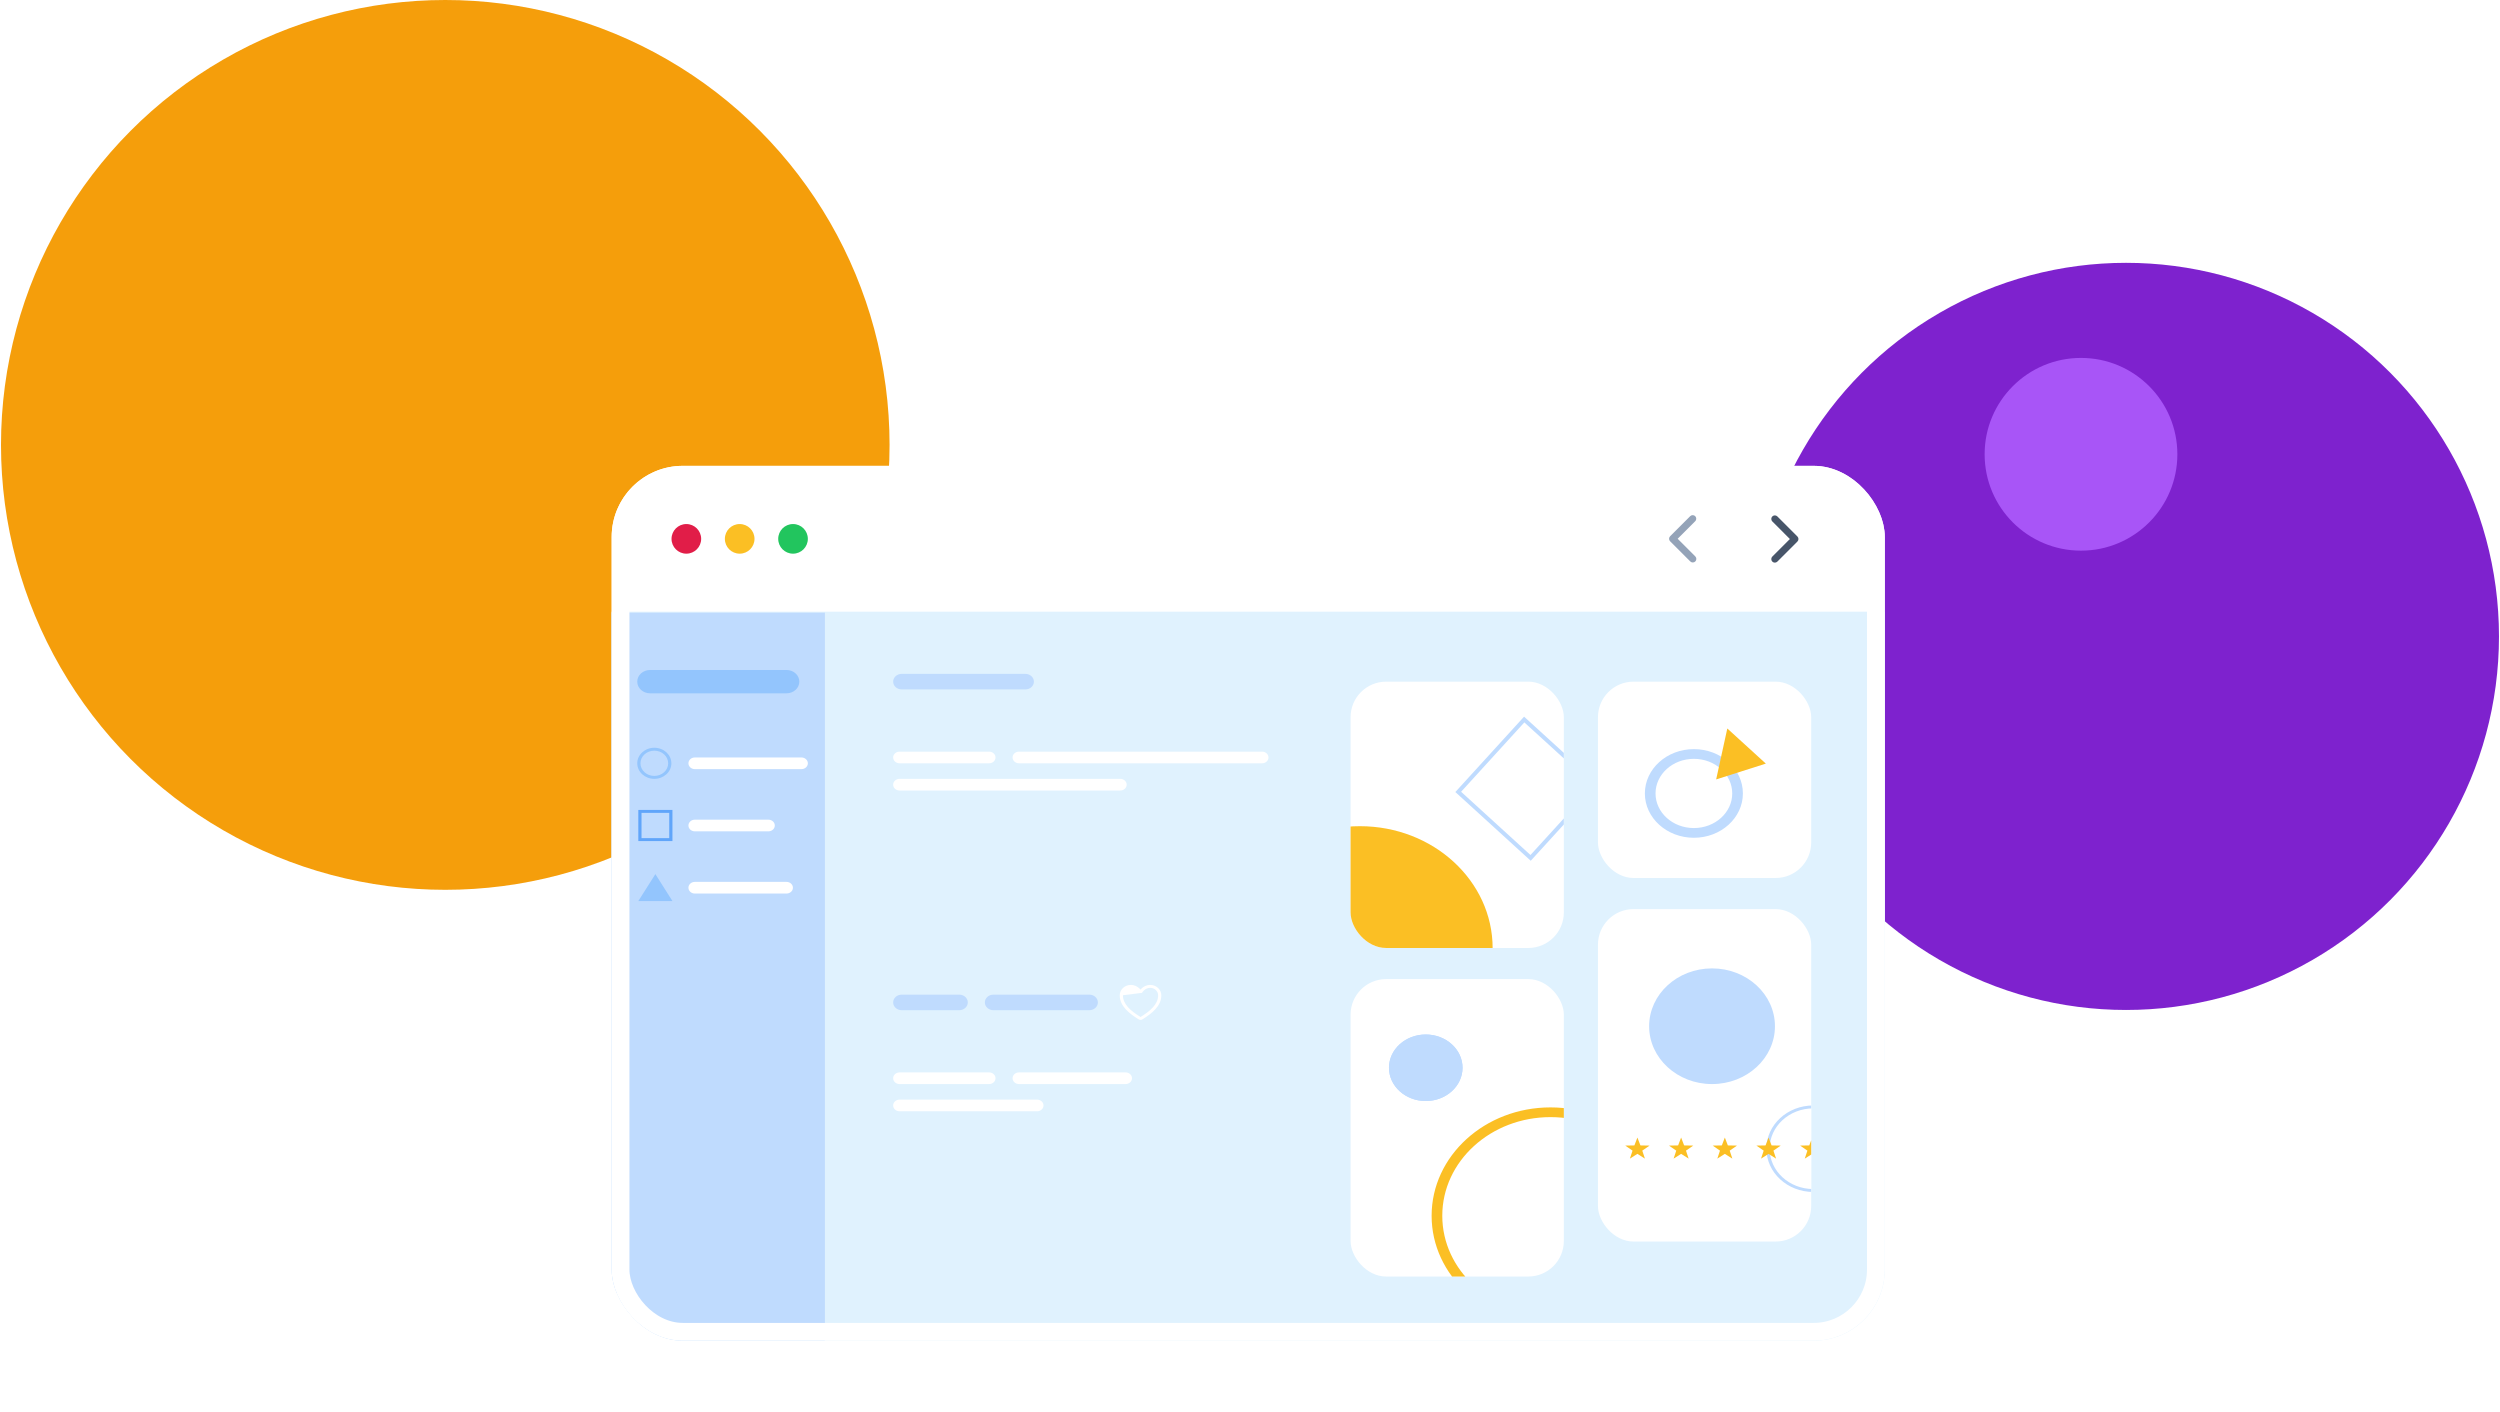 <svg width="703" height="397" viewBox="0 0 703 397" fill="none" xmlns="http://www.w3.org/2000/svg">
<ellipse cx="125.213" cy="125.108" rx="124.932" ry="125.108" fill="#F59E0B"/>
<ellipse cx="597.841" cy="178.955" rx="104.872" ry="105.048" fill="#7E22CE"/>
<circle cx="585.176" cy="127.746" r="27.098" fill="#A855F7"/>
<g filter="url(#filter0_dd_308_305)">
<g clip-path="url(#clip0_308_305)">
<rect x="172" y="111" width="358" height="246" rx="20" fill="white"/>
<path d="M193 135.694C190.698 135.694 188.833 133.828 188.833 131.527C188.833 129.226 190.698 127.36 193 127.36C195.301 127.36 197.166 129.226 197.166 131.527C197.166 133.828 195.301 135.694 193 135.694Z" fill="#E11D48"/>
<path d="M208 135.694C205.698 135.694 203.833 133.828 203.833 131.527C203.833 129.226 205.698 127.36 208 127.36C210.301 127.36 212.166 129.226 212.166 131.527C212.166 133.828 210.301 135.694 208 135.694Z" fill="#FBBF24"/>
<path d="M223 135.694C220.698 135.694 218.833 133.828 218.833 131.527C218.833 129.226 220.698 127.36 223 127.36C225.301 127.36 227.166 129.226 227.166 131.527C227.166 133.828 225.301 135.694 223 135.694Z" fill="#22C55E"/>
<path d="M471.757 131.5L476.707 136.45C476.802 136.542 476.878 136.653 476.931 136.775C476.983 136.897 477.011 137.028 477.012 137.161C477.013 137.294 476.988 137.425 476.937 137.548C476.887 137.671 476.813 137.783 476.719 137.877C476.625 137.97 476.513 138.045 476.391 138.095C476.268 138.145 476.136 138.171 476.003 138.169C475.87 138.168 475.739 138.141 475.617 138.088C475.495 138.036 475.385 137.96 475.293 137.864L469.636 132.207C469.448 132.02 469.343 131.765 469.343 131.5C469.343 131.235 469.448 130.981 469.636 130.793L475.293 125.136C475.481 124.954 475.734 124.853 475.996 124.856C476.258 124.858 476.509 124.963 476.694 125.148C476.88 125.334 476.985 125.585 476.987 125.847C476.99 126.109 476.889 126.362 476.707 126.55L471.757 131.5Z" fill="#94A3B8"/>
<path d="M503.314 131.571L498.364 126.621C498.182 126.432 498.081 126.18 498.083 125.918C498.085 125.655 498.19 125.405 498.376 125.219C498.561 125.034 498.812 124.929 499.074 124.926C499.337 124.924 499.589 125.025 499.778 125.207L505.435 130.864C505.622 131.052 505.728 131.306 505.728 131.571C505.728 131.836 505.622 132.09 505.435 132.278L499.778 137.935C499.589 138.117 499.337 138.218 499.074 138.216C498.812 138.213 498.561 138.108 498.376 137.923C498.19 137.737 498.085 137.487 498.083 137.224C498.081 136.962 498.182 136.71 498.364 136.521L503.314 131.571V131.571Z" fill="#475569"/>
<rect width="358" height="205" transform="translate(172 152)" fill="#E0F2FE"/>
<path d="M172 152.273H231.966V357H172V152.273Z" fill="#BFDBFE"/>
<path d="M179.196 171.68C179.196 169.868 180.807 168.4 182.794 168.4H221.173C223.16 168.4 224.771 169.868 224.771 171.68V171.68C224.771 173.491 223.16 174.96 221.173 174.96H182.794C180.807 174.96 179.196 173.491 179.196 171.68V171.68Z" fill="#93C5FD"/>
<path d="M193.588 194.64C193.588 193.734 194.393 193 195.387 193H225.37C226.364 193 227.169 193.734 227.169 194.64V194.64C227.169 195.546 226.364 196.28 225.37 196.28H195.387C194.393 196.28 193.588 195.546 193.588 194.64V194.64Z" fill="white"/>
<path d="M193.588 212.133C193.588 211.227 194.393 210.493 195.387 210.493H216.075C217.069 210.493 217.874 211.227 217.874 212.133V212.133C217.874 213.039 217.069 213.773 216.075 213.773H195.387C194.393 213.773 193.588 213.039 193.588 212.133V212.133Z" fill="white"/>
<path d="M193.588 229.627C193.588 228.721 194.393 227.987 195.387 227.987H221.172C222.166 227.987 222.971 228.721 222.971 229.627V229.627C222.971 230.533 222.166 231.267 221.172 231.267H195.387C194.393 231.267 193.588 230.533 193.588 229.627V229.627Z" fill="white"/>
<path fill-rule="evenodd" clip-rule="evenodd" d="M183.994 198.193C186.146 198.193 187.891 196.602 187.891 194.64C187.891 192.677 186.146 191.087 183.994 191.087C181.841 191.087 180.096 192.677 180.096 194.64C180.096 196.602 181.841 198.193 183.994 198.193ZM183.994 199.013C186.643 199.013 188.791 197.055 188.791 194.64C188.791 192.225 186.643 190.267 183.994 190.267C181.344 190.267 179.196 192.225 179.196 194.64C179.196 197.055 181.344 199.013 183.994 199.013Z" fill="#93C5FD"/>
<path d="M251.156 171.68C251.156 170.472 252.23 169.493 253.555 169.493H288.335C289.66 169.493 290.734 170.472 290.734 171.68V171.68C290.734 172.887 289.66 173.866 288.335 173.866H253.555C252.23 173.866 251.156 172.887 251.156 171.68V171.68Z" fill="#BFDBFE"/>
<path fill-rule="evenodd" clip-rule="evenodd" d="M314.87 259.847C314.888 258.287 316.247 256.96 317.993 256.96C319.065 256.96 319.853 257.444 320.356 257.899C320.496 258.026 320.616 258.152 320.717 258.269C320.818 258.152 320.938 258.026 321.078 257.899C321.581 257.444 322.37 256.96 323.441 256.96C325.188 256.96 326.546 258.287 326.564 259.847V259.847C326.597 262.887 323.917 264.991 321.223 266.658C321.074 266.751 320.898 266.8 320.717 266.8C320.537 266.8 320.36 266.751 320.211 266.658C317.517 264.991 314.837 262.887 314.87 259.847L314.87 259.847ZM321.119 259.194C321.119 259.194 321.119 259.194 321.119 259.193C321.12 259.192 321.122 259.189 321.124 259.185C321.13 259.176 321.138 259.162 321.15 259.143C321.173 259.106 321.21 259.05 321.26 258.982C321.36 258.845 321.511 258.662 321.712 258.481C322.115 258.116 322.688 257.78 323.441 257.78C324.661 257.78 325.652 258.715 325.664 259.855C325.692 262.417 323.435 264.298 320.718 265.98L320.717 265.98L320.717 265.98C317.999 264.298 315.742 262.417 315.77 259.855" fill="white"/>
<path d="M251.156 261.88C251.156 260.672 252.23 259.693 253.555 259.693H269.746C271.071 259.693 272.145 260.672 272.145 261.88V261.88C272.145 263.088 271.071 264.067 269.746 264.067H253.555C252.23 264.067 251.156 263.088 251.156 261.88V261.88Z" fill="#BFDBFE"/>
<path d="M276.941 261.88C276.941 260.672 278.015 259.693 279.34 259.693H306.325C307.65 259.693 308.724 260.672 308.724 261.88V261.88C308.724 263.088 307.65 264.067 306.325 264.067H279.34C278.015 264.067 276.941 263.088 276.941 261.88V261.88Z" fill="#BFDBFE"/>
<path d="M251.156 283.2C251.156 282.294 251.962 281.56 252.955 281.56H278.141C279.135 281.56 279.94 282.294 279.94 283.2V283.2C279.94 284.106 279.135 284.84 278.141 284.84H252.955C251.962 284.84 251.156 284.106 251.156 283.2V283.2Z" fill="white"/>
<path d="M251.156 290.853C251.156 289.948 251.962 289.213 252.955 289.213H291.634C292.627 289.213 293.433 289.948 293.433 290.853V290.853C293.433 291.759 292.627 292.493 291.634 292.493H252.955C251.962 292.493 251.156 291.759 251.156 290.853V290.853Z" fill="white"/>
<path d="M284.737 283.2C284.737 282.294 285.543 281.56 286.536 281.56H316.52C317.513 281.56 318.319 282.294 318.319 283.2V283.2C318.319 284.106 317.513 284.84 316.52 284.84H286.536C285.543 284.84 284.737 284.106 284.737 283.2V283.2Z" fill="white"/>
<path d="M251.156 193C251.156 192.094 251.962 191.36 252.955 191.36H278.141C279.135 191.36 279.94 192.094 279.94 193V193C279.94 193.906 279.135 194.64 278.141 194.64H252.955C251.962 194.64 251.156 193.906 251.156 193V193Z" fill="white"/>
<path d="M251.156 200.653C251.156 199.747 251.962 199.013 252.955 199.013H315.021C316.014 199.013 316.82 199.747 316.82 200.653V200.653C316.82 201.559 316.014 202.293 315.021 202.293H252.955C251.962 202.293 251.156 201.559 251.156 200.653V200.653Z" fill="white"/>
<path d="M284.737 193C284.737 192.094 285.543 191.36 286.536 191.36H354.898C355.892 191.36 356.697 192.094 356.697 193V193C356.697 193.906 355.892 194.64 354.898 194.64H286.536C285.543 194.64 284.737 193.906 284.737 193V193Z" fill="white"/>
<path fill-rule="evenodd" clip-rule="evenodd" d="M188.191 208.58H180.396V215.686H188.191V208.58ZM179.496 207.76V216.506H189.091V207.76H179.496Z" fill="#60A5FA"/>
<g clip-path="url(#clip1_308_305)">
<rect x="379.784" y="171.68" width="59.967" height="74.893" rx="10" fill="white"/>
<path d="M419.729 246.638C419.729 265.59 403.016 280.953 382.399 280.953C361.783 280.953 345.069 265.59 345.069 246.638C345.069 227.687 361.783 212.324 382.399 212.324C403.016 212.324 419.729 227.687 419.729 246.638Z" fill="#FBBF24"/>
<path fill-rule="evenodd" clip-rule="evenodd" d="M448.15 200.923L428.645 183.141L410.864 202.646L430.369 220.428L448.15 200.923ZM428.57 181.52L409.243 202.721L430.444 222.049L449.772 200.848L428.57 181.52Z" fill="#BFDBFE"/>
</g>
<path d="M184.293 225.8L189.091 233.375H179.496L184.293 225.8Z" fill="#93C5FD"/>
<rect x="449.345" y="171.68" width="59.967" height="55.213" rx="10" fill="white"/>
<path fill-rule="evenodd" clip-rule="evenodd" d="M476.32 212.849C482.298 212.849 487.104 208.471 487.104 203.117C487.104 197.763 482.298 193.386 476.32 193.386C470.341 193.386 465.535 197.763 465.535 203.117C465.535 208.471 470.341 212.849 476.32 212.849ZM476.32 215.582C483.932 215.582 490.102 210.001 490.102 203.117C490.102 196.233 483.932 190.652 476.32 190.652C468.708 190.652 462.537 196.233 462.537 203.117C462.537 210.001 468.708 215.582 476.32 215.582Z" fill="#BFDBFE"/>
<path d="M482.585 199.172L485.72 184.852L496.553 194.728L482.585 199.172Z" fill="#FBBF24"/>
<g clip-path="url(#clip2_308_305)">
<rect x="379.784" y="255.32" width="59.967" height="83.64" rx="10" fill="white"/>
<path fill-rule="evenodd" clip-rule="evenodd" d="M436.003 349.62C452.81 349.62 466.436 337.199 466.436 321.877C466.436 306.554 452.81 294.133 436.003 294.133C419.195 294.133 405.57 306.554 405.57 321.877C405.57 337.199 419.195 349.62 436.003 349.62ZM436.003 352.353C454.466 352.353 469.434 338.708 469.434 321.877C469.434 305.045 454.466 291.4 436.003 291.4C417.539 291.4 402.571 305.045 402.571 321.877C402.571 338.708 417.539 352.353 436.003 352.353Z" fill="#FBBF24"/>
<path d="M411.267 280.255C411.267 285.422 406.635 289.61 400.922 289.61C395.209 289.61 390.578 285.422 390.578 280.255C390.578 275.088 395.209 270.9 400.922 270.9C406.635 270.9 411.267 275.088 411.267 280.255Z" fill="#BFDBFE"/>
<path fill-rule="evenodd" clip-rule="evenodd" d="M400.922 288.79C406.145 288.79 410.367 284.963 410.367 280.255C410.367 275.547 406.145 271.72 400.922 271.72C395.699 271.72 391.478 275.547 391.478 280.255C391.478 284.963 395.699 288.79 400.922 288.79ZM400.922 289.61C406.635 289.61 411.267 285.422 411.267 280.255C411.267 275.088 406.635 270.9 400.922 270.9C395.209 270.9 390.578 275.088 390.578 280.255C390.578 285.422 395.209 289.61 400.922 289.61Z" fill="#BFDBFE"/>
</g>
<g clip-path="url(#clip3_308_305)">
<rect x="449.345" y="235.64" width="59.967" height="93.48" rx="10" fill="white"/>
<path d="M523.103 303.017C523.103 309.735 517.196 315.18 509.91 315.18C502.624 315.18 496.718 309.735 496.718 303.017C496.718 296.299 502.624 290.854 509.91 290.854C517.196 290.854 523.103 296.299 523.103 303.017Z" fill="white"/>
<path fill-rule="evenodd" clip-rule="evenodd" d="M509.91 314.36C516.69 314.36 522.204 309.29 522.204 303.017C522.204 296.743 516.69 291.674 509.91 291.674C503.131 291.674 497.617 296.743 497.617 303.017C497.617 309.29 503.131 314.36 509.91 314.36ZM509.91 315.18C517.196 315.18 523.103 309.735 523.103 303.017C523.103 296.299 517.196 290.854 509.91 290.854C502.624 290.854 496.718 296.299 496.718 303.017C496.718 309.735 502.624 315.18 509.91 315.18Z" fill="#BFDBFE"/>
<path d="M499.117 268.577C499.117 277.559 491.196 284.84 481.426 284.84C471.656 284.84 463.736 277.559 463.736 268.577C463.736 259.595 471.656 252.313 481.426 252.313C491.196 252.313 499.117 259.595 499.117 268.577Z" fill="#BFDBFE"/>
<path d="M460.438 299.874L461.284 302.092L463.86 302.14L461.807 303.559L462.553 305.807L460.438 304.466L458.324 305.807L459.07 303.559L457.017 302.14L459.593 302.092L460.438 299.874Z" fill="#FBBF24"/>
<path d="M472.731 299.874L473.577 302.092L476.153 302.14L474.1 303.559L474.846 305.807L472.731 304.466L470.617 305.807L471.363 303.559L469.31 302.14L471.886 302.092L472.731 299.874Z" fill="#FBBF24"/>
<path d="M485.025 299.874L485.871 302.092L488.447 302.14L486.394 303.559L487.14 305.807L485.025 304.466L482.911 305.807L483.657 303.559L481.604 302.14L484.179 302.092L485.025 299.874Z" fill="#FBBF24"/>
<path d="M497.318 299.874L498.164 302.092L500.74 302.14L498.687 303.559L499.433 305.807L497.318 304.466L495.204 305.807L495.95 303.559L493.896 302.14L496.472 302.092L497.318 299.874Z" fill="#FBBF24"/>
<path d="M509.611 299.874L510.457 302.092L513.033 302.14L510.98 303.559L511.726 305.807L509.611 304.466L507.497 305.807L508.243 303.559L506.189 302.14L508.765 302.092L509.611 299.874Z" fill="#FBBF24"/>
</g>
</g>
<rect x="174.5" y="113.5" width="353" height="241" rx="17.5" stroke="white" stroke-width="5"/>
</g>
<defs>
<filter id="filter0_dd_308_305" x="152" y="101" width="398" height="296" filterUnits="userSpaceOnUse" color-interpolation-filters="sRGB">
<feFlood flood-opacity="0" result="BackgroundImageFix"/>
<feColorMatrix in="SourceAlpha" type="matrix" values="0 0 0 0 0 0 0 0 0 0 0 0 0 0 0 0 0 0 127 0" result="hardAlpha"/>
<feOffset/>
<feGaussianBlur stdDeviation="5"/>
<feColorMatrix type="matrix" values="0 0 0 0 0 0 0 0 0 0 0 0 0 0 0 0 0 0 0.07 0"/>
<feBlend mode="normal" in2="BackgroundImageFix" result="effect1_dropShadow_308_305"/>
<feColorMatrix in="SourceAlpha" type="matrix" values="0 0 0 0 0 0 0 0 0 0 0 0 0 0 0 0 0 0 127 0" result="hardAlpha"/>
<feMorphology radius="5" operator="erode" in="SourceAlpha" result="effect2_dropShadow_308_305"/>
<feOffset dy="20"/>
<feGaussianBlur stdDeviation="12.5"/>
<feColorMatrix type="matrix" values="0 0 0 0 0 0 0 0 0 0 0 0 0 0 0 0 0 0 0.1 0"/>
<feBlend mode="normal" in2="effect1_dropShadow_308_305" result="effect2_dropShadow_308_305"/>
<feBlend mode="normal" in="SourceGraphic" in2="effect2_dropShadow_308_305" result="shape"/>
</filter>
<clipPath id="clip0_308_305">
<rect x="172" y="111" width="358" height="246" rx="20" fill="white"/>
</clipPath>
<clipPath id="clip1_308_305">
<rect x="379.784" y="171.68" width="59.967" height="74.893" rx="10" fill="white"/>
</clipPath>
<clipPath id="clip2_308_305">
<rect x="379.784" y="255.32" width="59.967" height="83.64" rx="10" fill="white"/>
</clipPath>
<clipPath id="clip3_308_305">
<rect x="449.345" y="235.64" width="59.967" height="93.48" rx="10" fill="white"/>
</clipPath>
</defs>
</svg>
